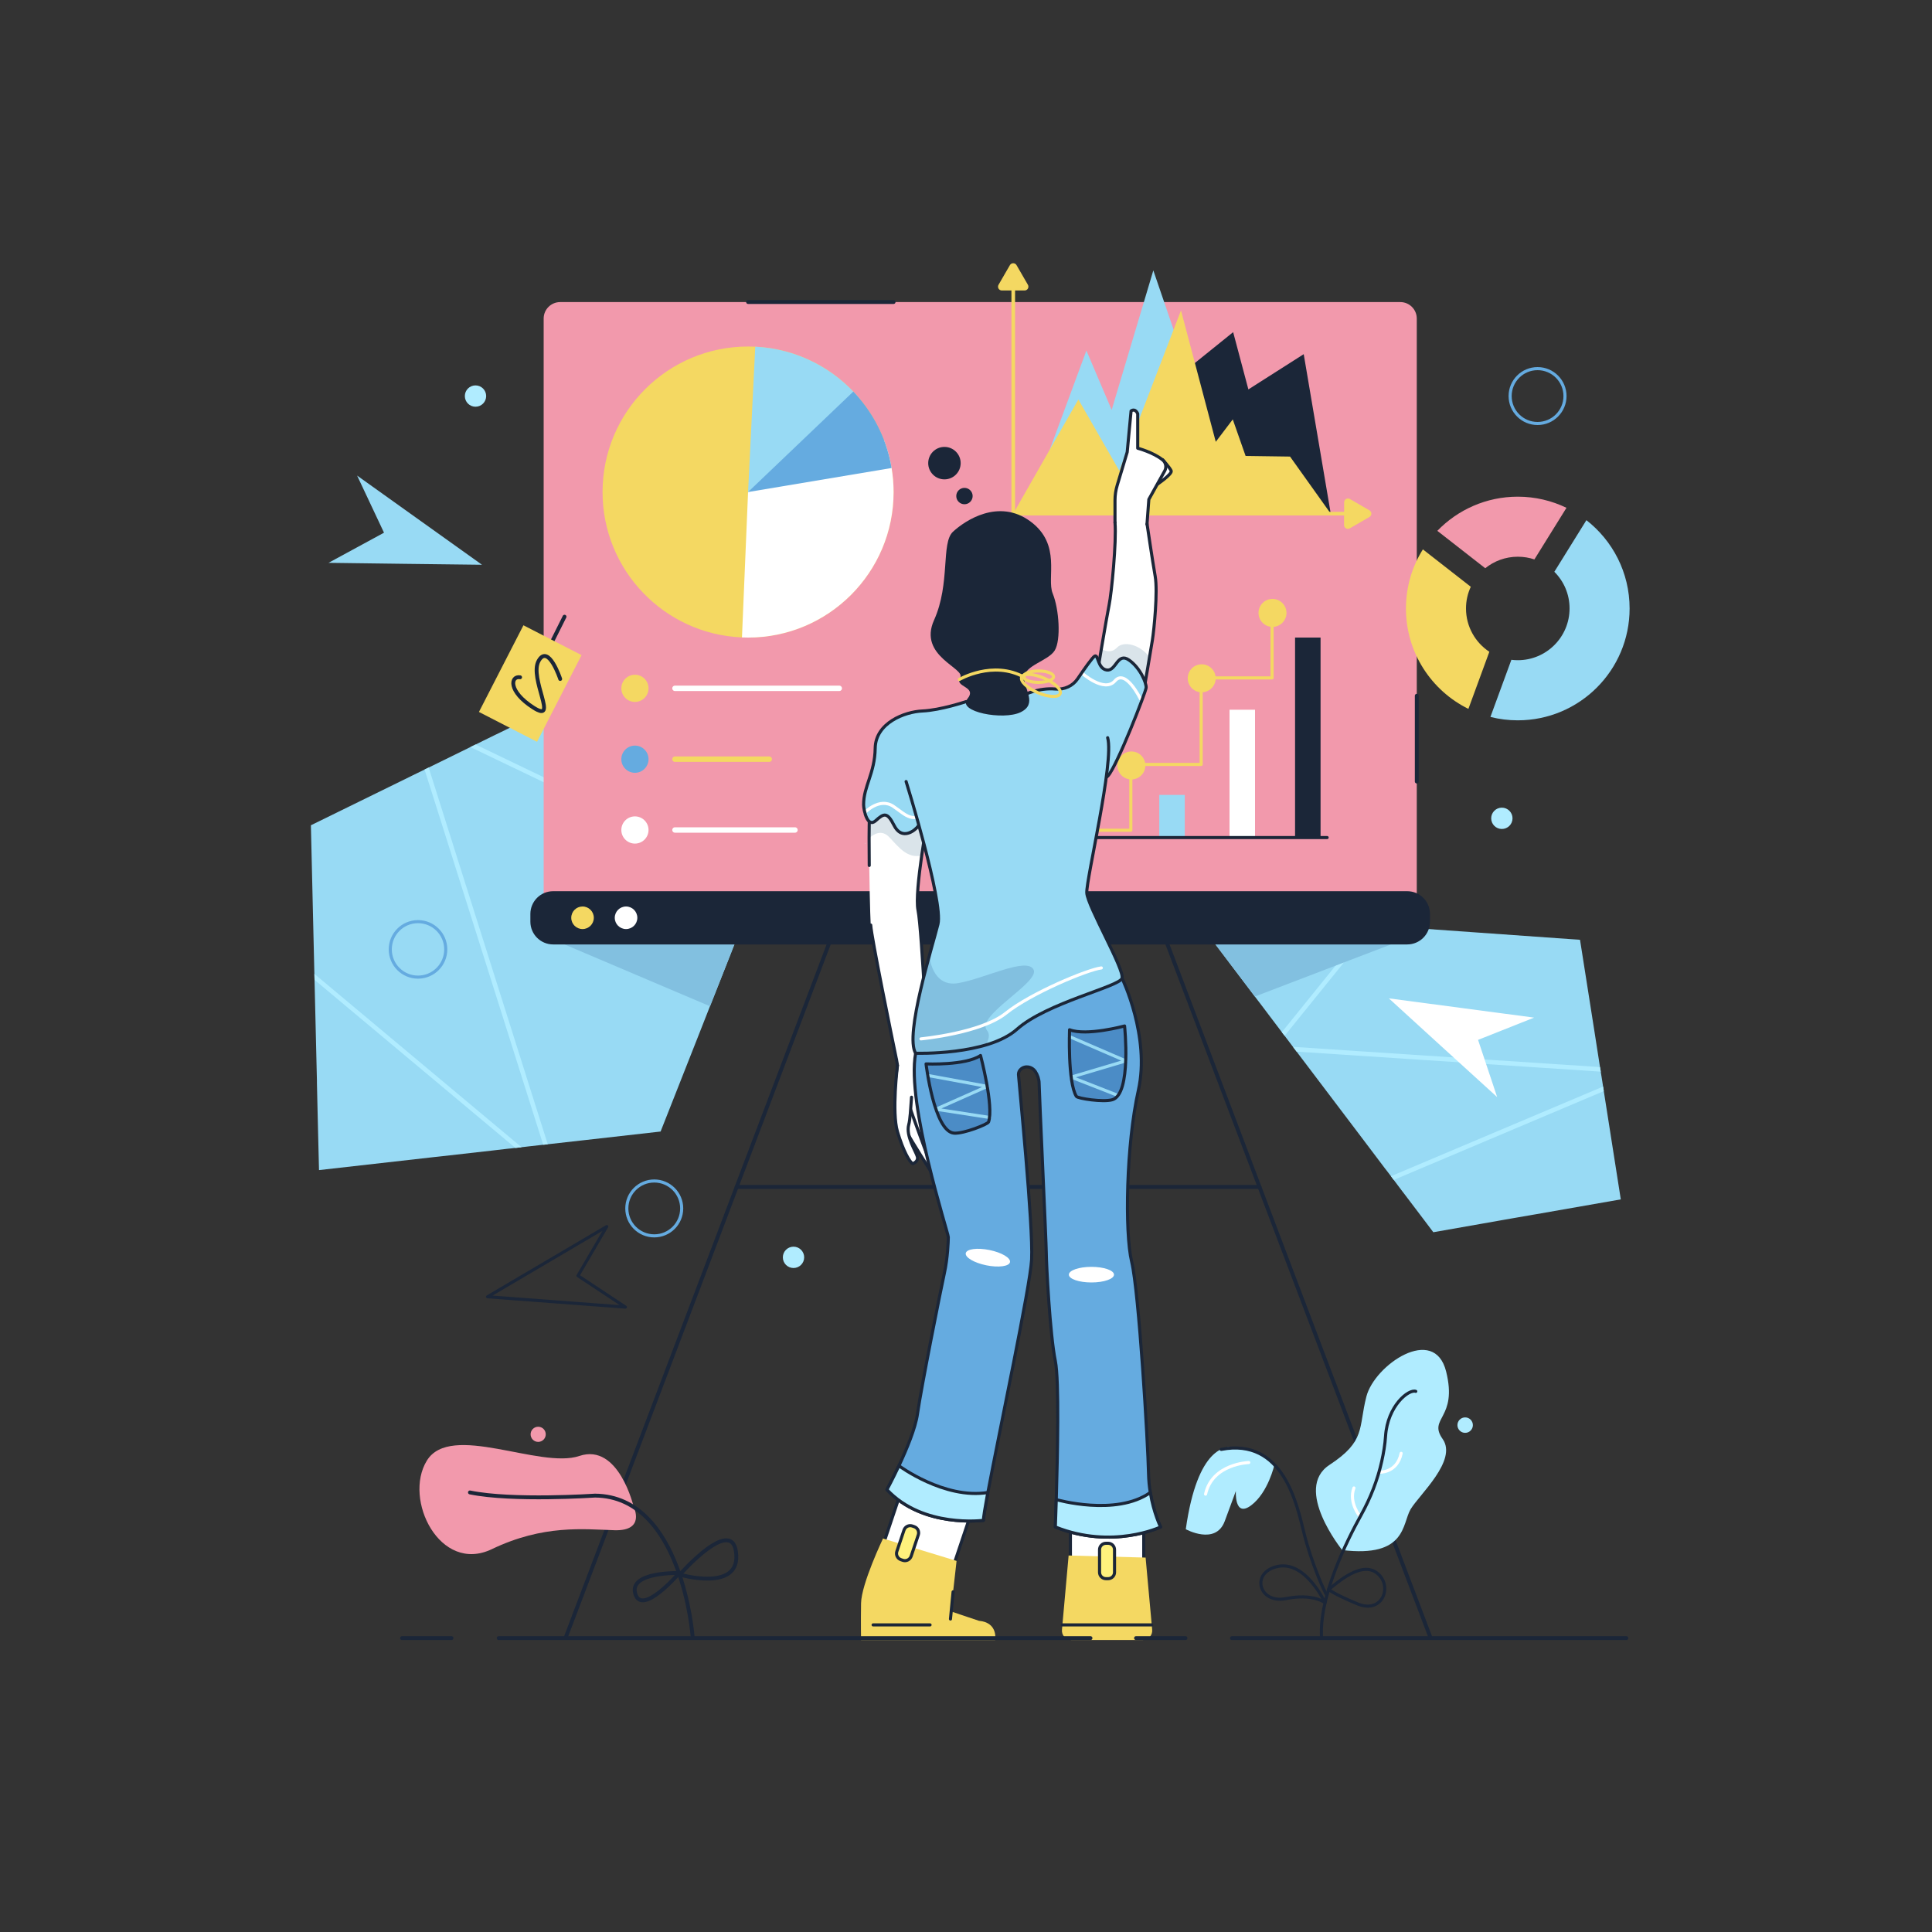 <?xml version="1.0" encoding="utf-8"?>
<!-- Generator: Adobe Illustrator 24.3.0, SVG Export Plug-In . SVG Version: 6.00 Build 0)  -->
<svg version="1.1" id="illustrations" xmlns="http://www.w3.org/2000/svg" xmlns:xlink="http://www.w3.org/1999/xlink" x="0px"
	 y="0px" viewBox="0 0 2500 2500" style="enable-background:new 0 0 2500 2500;" xml:space="preserve">
<rect x="0" y="0" width="2500" height="2500" fill="#333333" stroke="none"/>
<style type="text/css">
	.st0{fill:#F299AC;}
	.st1{fill:#98DAF4;}
	.st2{fill:#B0ECFF;}
	.st3{fill:#F4D862;}
	.st4{fill:#FFFFFF;}
	.st5{fill:#82C0E0;}
	.st6{fill:none;stroke:#B6FCFF;stroke-width:4.42;stroke-linecap:round;stroke-linejoin:round;stroke-miterlimit:10;}
	.st7{fill:none;stroke:#1B2638;stroke-width:4.42;stroke-miterlimit:10;}
	.st8{fill:#FFF27D;}
	.st9{fill:none;stroke:#1B2638;stroke-width:4.42;stroke-linecap:round;stroke-linejoin:round;stroke-miterlimit:10;}
	.st10{fill:#65ABE0;}
	.st11{fill:#1B2638;}
	.st12{fill:#4B8CC6;}
	.st13{fill:#DAE4EA;}
	.st14{fill:#F9B9CE;}
	.st15{fill:#253544;}
	.st16{fill:none;stroke:#FFFFFF;stroke-width:4.42;stroke-linecap:round;stroke-linejoin:round;}
	.st17{fill:none;stroke:#FFFFFF;stroke-width:4.42;stroke-linecap:round;stroke-linejoin:round;stroke-dasharray:13.494,13.494;}
	.st18{fill:#E5889A;}
	.st19{fill:none;stroke:#FFFFFF;stroke-width:4.42;stroke-linecap:round;stroke-linejoin:round;stroke-miterlimit:10;}
	.st20{fill:none;stroke:#98DAF4;stroke-width:4.42;stroke-miterlimit:10;}
	.st21{fill:none;stroke:#65ABE0;stroke-width:4.42;stroke-miterlimit:10;}
	.st22{fill:#FFFFFF;stroke:#2A353F;stroke-width:3.315;stroke-linecap:round;stroke-linejoin:round;stroke-miterlimit:10;}
	.st23{fill:none;stroke:#B6FCFF;stroke-width:4.42;stroke-miterlimit:10;}
	.st24{fill:none;stroke:#1B2638;stroke-width:1.105;stroke-linecap:round;stroke-linejoin:round;stroke-miterlimit:10;}
	.st25{fill:#B6FCFF;}
	.st26{fill:none;stroke:#98DAF4;stroke-width:4.42;stroke-linecap:round;stroke-linejoin:round;stroke-miterlimit:10;}
	.st27{fill:none;stroke:#B0ECFF;stroke-width:4.42;stroke-miterlimit:10;}
	.st28{fill:none;stroke:#B0ECFF;stroke-width:4;stroke-linecap:round;stroke-linejoin:round;stroke-miterlimit:10;}
	.st29{fill:none;stroke:#1B2638;stroke-width:4;stroke-linecap:round;stroke-linejoin:round;stroke-miterlimit:10;}
	.st30{fill:none;stroke:#98DAF4;stroke-width:4;stroke-miterlimit:10;}
	.st31{fill:none;stroke:#65ABE0;stroke-width:4;stroke-miterlimit:10;}
	.st32{fill:none;stroke:#FFFFFF;stroke-width:4;stroke-linecap:round;stroke-linejoin:round;stroke-miterlimit:10;}
	.st33{fill:none;stroke:#B6FCFF;stroke-width:4;stroke-linecap:round;stroke-linejoin:round;stroke-miterlimit:10;}
	.st34{fill:none;stroke:#1B2638;stroke-width:4;stroke-miterlimit:10;}
	.st35{fill:none;stroke:#1B2638;stroke-width:3;stroke-linecap:round;stroke-linejoin:round;stroke-miterlimit:10;}
	.st36{fill:#FFFFFF;stroke:#1B2638;stroke-width:4;stroke-linecap:round;stroke-linejoin:round;stroke-miterlimit:10;}
	.st37{fill:none;stroke:#65ABE0;stroke-width:4;stroke-linecap:round;stroke-linejoin:round;}
	.st38{fill:none;stroke:#65ABE0;stroke-width:4;stroke-linecap:round;stroke-linejoin:round;stroke-dasharray:12.212,12.212;}
	.st39{fill:none;stroke:#FFFFFF;stroke-width:4;stroke-miterlimit:10;}
	.st40{fill:#F4D862;stroke:#1B2638;stroke-width:4;stroke-linecap:round;stroke-linejoin:round;stroke-miterlimit:10;}
	.st41{fill:none;stroke:#65ABE0;stroke-width:4;stroke-linecap:round;stroke-linejoin:round;stroke-dasharray:11.832,11.832;}
	.st42{fill:none;stroke:#F4D862;stroke-width:5;stroke-miterlimit:10;}
	.st43{fill:none;stroke:#FFF27D;stroke-width:4;stroke-linecap:round;stroke-linejoin:round;stroke-miterlimit:10;}
	.st44{fill:none;stroke:#65ABE0;stroke-width:4;stroke-linecap:round;stroke-linejoin:round;stroke-dasharray:11.85,11.85;}
	.st45{fill:none;stroke:#1B2638;stroke-width:4.725;stroke-linecap:round;stroke-linejoin:round;stroke-miterlimit:10;}
	.st46{fill:none;stroke:#1B2638;stroke-width:5.906;stroke-linecap:round;stroke-linejoin:round;stroke-miterlimit:10;}
	.st47{fill:#EAB853;}
	.st48{fill:none;stroke:#98DAF4;stroke-width:4.725;stroke-miterlimit:10;}
	.st49{fill:none;stroke:#65ABE0;stroke-width:4.725;stroke-miterlimit:10;}
	.st50{fill:none;stroke:#65ABE0;stroke-width:4.725;stroke-linecap:round;stroke-linejoin:round;}
	
		.st51{fill:none;stroke:#65ABE0;stroke-width:4.725;stroke-linecap:round;stroke-linejoin:round;stroke-dasharray:14.763,14.763;}
	.st52{fill:none;stroke:#98DAF4;stroke-width:4.725;stroke-linecap:round;stroke-linejoin:round;stroke-miterlimit:10;}
	.st53{fill:none;stroke:#FFF27D;stroke-width:4.725;stroke-linecap:round;stroke-linejoin:round;stroke-miterlimit:10;}
	.st54{fill:none;stroke:#FFFFFF;stroke-width:5.906;stroke-linecap:round;stroke-linejoin:round;stroke-miterlimit:10;}
	.st55{fill:none;stroke:#65ABE0;stroke-width:4.874;stroke-miterlimit:10;}
	.st56{fill:none;stroke:#1B2638;stroke-width:4.874;stroke-linecap:round;stroke-linejoin:round;stroke-miterlimit:10;}
	.st57{fill:none;stroke:#1B2638;stroke-width:4.874;stroke-miterlimit:10;}
	.st58{fill:none;stroke:#B6FCFF;stroke-width:4.874;stroke-linecap:round;stroke-linejoin:round;stroke-miterlimit:10;}
	.st59{fill:none;stroke:#FFF27D;stroke-width:6.092;stroke-linecap:round;stroke-linejoin:round;stroke-miterlimit:10;}
	.st60{fill:none;stroke:#98DAF4;stroke-width:4.874;stroke-miterlimit:10;}
	.st61{fill:none;stroke:#FFFFFF;stroke-width:4.874;stroke-linecap:round;stroke-linejoin:round;stroke-miterlimit:10;}
	.st62{fill:none;stroke:#000000;stroke-width:1.218;stroke-linecap:round;stroke-linejoin:round;stroke-miterlimit:10;}
	.st63{fill:none;stroke:#B0ECFF;stroke-width:4.874;stroke-miterlimit:10;}
	.st64{fill:none;stroke:#1B2638;stroke-width:4.874;stroke-linecap:round;stroke-linejoin:round;}
	
		.st65{fill:none;stroke:#1B2638;stroke-width:4.874;stroke-linecap:round;stroke-linejoin:round;stroke-dasharray:13.926,13.926;}
	.st66{fill:none;stroke:#FFFFFF;stroke-width:6.092;stroke-linecap:round;stroke-linejoin:round;stroke-miterlimit:10;}
	.st67{fill:none;stroke:#1B2638;stroke-width:4.475;stroke-linecap:round;stroke-linejoin:round;stroke-miterlimit:10;}
	.st68{fill:none;stroke:#FFF27D;stroke-width:11.188;stroke-linecap:round;stroke-linejoin:round;stroke-miterlimit:10;}
	.st69{fill:none;stroke:#FFFFFF;stroke-width:3.357;stroke-miterlimit:10;}
	.st70{fill:none;stroke:#65ABE0;stroke-width:4.475;stroke-miterlimit:10;}
	.st71{fill:none;stroke:#FFFFFF;stroke-width:4.475;stroke-linecap:round;stroke-linejoin:round;stroke-miterlimit:10;}
	.st72{fill:none;stroke:#1B2638;stroke-width:3.357;stroke-linecap:round;stroke-linejoin:round;stroke-miterlimit:10;}
	.st73{fill:none;stroke:#FFFFFF;stroke-width:3.357;stroke-linecap:round;stroke-linejoin:round;stroke-miterlimit:10;}
	.st74{fill:none;stroke:#1B2638;stroke-width:5.032;stroke-linecap:round;stroke-linejoin:round;stroke-miterlimit:10;}
	.st75{fill:none;stroke:#1B2638;stroke-width:4.404;stroke-linecap:round;stroke-linejoin:round;stroke-miterlimit:10;}
	.st76{fill:none;stroke:#1B2638;stroke-width:4.952;stroke-linecap:round;stroke-linejoin:round;stroke-miterlimit:10;}
	.st77{fill:none;stroke:#FFFFFF;stroke-width:4.952;stroke-linecap:round;stroke-linejoin:round;stroke-miterlimit:10;}
	.st78{fill:none;stroke:#000000;stroke-width:1.101;stroke-miterlimit:10;}
	.st79{fill:none;stroke:#98DAF4;stroke-width:12.112;stroke-linecap:round;stroke-linejoin:round;stroke-miterlimit:10;}
	.st80{fill:none;stroke:#FFFFFF;stroke-width:4.404;stroke-linecap:round;stroke-linejoin:round;stroke-miterlimit:10;}
	.st81{fill:none;stroke:#B6FCFF;stroke-width:4.952;stroke-linecap:round;stroke-linejoin:round;stroke-miterlimit:10;}
	.st82{fill:none;stroke:#1B2638;stroke-width:15.415;stroke-linecap:round;stroke-linejoin:round;stroke-miterlimit:10;}
	.st83{fill:none;stroke:#98DAF4;stroke-width:4.404;stroke-miterlimit:10;}
	.st84{fill:none;stroke:#65ABE0;stroke-width:4.404;stroke-miterlimit:10;}
	.st85{fill:none;stroke:#FFF27D;stroke-width:14.314;stroke-linecap:round;stroke-linejoin:round;stroke-miterlimit:10;}
	.st86{fill:none;stroke:#FFF27D;stroke-width:4.337;stroke-linecap:round;stroke-linejoin:round;stroke-miterlimit:10;}
	.st87{fill:none;stroke:#65ABE0;stroke-width:4.337;stroke-linecap:round;stroke-linejoin:round;stroke-miterlimit:10;}
	.st88{fill:#F9B7D2;}
	.st89{fill:none;stroke:#F299AC;stroke-width:6.506;stroke-linecap:round;stroke-linejoin:round;stroke-miterlimit:10;}
	.st90{fill:none;stroke:#98DAF4;stroke-width:6.506;stroke-linecap:round;stroke-linejoin:round;stroke-miterlimit:10;}
	.st91{fill:none;stroke:#98DAF4;stroke-width:3.253;stroke-miterlimit:10;}
	.st92{fill:none;stroke:#F4D862;stroke-width:8.674;stroke-linecap:round;stroke-linejoin:round;stroke-miterlimit:10;}
	.st93{fill:none;stroke:#1B2638;stroke-width:5.421;stroke-linecap:round;stroke-linejoin:round;stroke-miterlimit:10;}
	.st94{fill:none;stroke:#1B2638;stroke-width:4.337;stroke-linecap:round;stroke-linejoin:round;stroke-miterlimit:10;}
	.st95{fill:#B1F3FC;}
	.st96{fill:none;stroke:#98DAF4;stroke-width:4.337;stroke-linecap:round;stroke-linejoin:round;stroke-miterlimit:10;}
	.st97{fill:none;stroke:#65ABE0;stroke-width:4.337;stroke-miterlimit:10;}
	.st98{fill:none;stroke:#1B2638;stroke-width:4.876;stroke-linecap:round;stroke-linejoin:round;stroke-miterlimit:10;}
	.st99{fill:none;stroke:#1B2638;stroke-width:1.084;stroke-miterlimit:10;}
	.st100{fill:none;stroke:#FFFFFF;stroke-width:4.337;stroke-linecap:round;stroke-linejoin:round;stroke-miterlimit:10;}
	.st101{fill:none;stroke:#FFFFFF;stroke-width:5.464;stroke-linecap:round;stroke-linejoin:round;stroke-miterlimit:10;}
	.st102{fill:none;stroke:#1B2638;stroke-width:4.371;stroke-linecap:round;stroke-linejoin:round;stroke-miterlimit:10;}
	.st103{fill:none;stroke:#98DAF4;stroke-width:4.371;stroke-linecap:round;stroke-linejoin:round;stroke-miterlimit:10;}
	.st104{fill:none;stroke:#FFFFFF;stroke-width:4.371;stroke-linecap:round;stroke-linejoin:round;stroke-miterlimit:10;}
	.st105{fill:none;stroke:#FFF27D;stroke-width:4.371;stroke-linecap:round;stroke-linejoin:round;stroke-miterlimit:10;}
	.st106{fill:none;stroke:#65ABE0;stroke-width:4.371;stroke-miterlimit:10;}
	.st107{fill:none;stroke:#000000;stroke-width:1.093;stroke-miterlimit:10;}
	.st108{fill:none;stroke:#1B2638;stroke-width:22.95;stroke-linecap:round;stroke-linejoin:round;stroke-miterlimit:10;}
	.st109{fill:none;stroke:#1B2638;stroke-width:12.021;stroke-miterlimit:10;}
	.st110{fill:none;stroke:#1B2638;stroke-width:17.486;stroke-linecap:round;stroke-linejoin:round;stroke-miterlimit:10;}
	.st111{fill:none;stroke:#1B2638;stroke-width:4.915;stroke-linecap:round;stroke-linejoin:round;stroke-miterlimit:10;}
	.st112{fill:none;stroke:#FFFFFF;stroke-width:4.915;stroke-linecap:round;stroke-linejoin:round;stroke-miterlimit:10;}
	.st113{fill:#CE6E84;}
	.st114{fill:none;stroke:#1B2638;stroke-width:4.545;stroke-linecap:round;stroke-linejoin:round;stroke-miterlimit:10;}
	.st115{fill:none;stroke:#FFF27D;stroke-width:4.545;stroke-linecap:round;stroke-linejoin:round;stroke-miterlimit:10;}
	.st116{fill:none;stroke:#B6FCFF;stroke-width:5.681;stroke-linecap:round;stroke-linejoin:round;stroke-miterlimit:10;}
	.st117{fill:none;stroke:#1B2638;stroke-width:5.11;stroke-linecap:round;stroke-linejoin:round;stroke-miterlimit:10;}
	.st118{fill:none;stroke:#1B2638;stroke-width:15.906;stroke-linecap:round;stroke-linejoin:round;stroke-miterlimit:10;}
	.st119{fill:none;stroke:#FFFFFF;stroke-width:4.545;stroke-linecap:round;stroke-linejoin:round;stroke-miterlimit:10;}
	.st120{fill:none;stroke:#1B2638;stroke-width:5.681;stroke-linecap:round;stroke-linejoin:round;stroke-miterlimit:10;}
	.st121{fill:none;stroke:#98DAF4;stroke-width:4.545;stroke-miterlimit:10;}
	.st122{fill:none;stroke:#65ABE0;stroke-width:4.545;stroke-miterlimit:10;}
	.st123{fill:#F4D862;stroke:#1B2638;stroke-width:4.545;stroke-linecap:round;stroke-linejoin:round;stroke-miterlimit:10;}
	.st124{fill:#F4D862;stroke:#1B2638;stroke-width:5.11;stroke-linecap:round;stroke-linejoin:round;stroke-miterlimit:10;}
	.st125{fill:#FFFFFF;stroke:#1B2638;stroke-width:5.11;stroke-linecap:round;stroke-linejoin:round;stroke-miterlimit:10;}
	.st126{fill:none;stroke:#65ABE0;stroke-width:4.583;stroke-linecap:round;stroke-linejoin:round;stroke-miterlimit:10;}
	.st127{fill:none;stroke:#1B2638;stroke-width:4.583;stroke-linecap:round;stroke-linejoin:round;stroke-miterlimit:10;}
	.st128{fill:none;stroke:#65ABE0;stroke-width:4.583;stroke-miterlimit:10;}
	.st129{fill:none;stroke:#1B2638;stroke-width:5.729;stroke-linecap:round;stroke-linejoin:round;stroke-miterlimit:10;}
	.st130{fill:none;stroke:#FFFFFF;stroke-width:4.583;stroke-linecap:round;stroke-linejoin:round;stroke-miterlimit:10;}
	.st131{fill:none;stroke:#1B2638;stroke-width:6.875;stroke-linecap:round;stroke-linejoin:round;stroke-miterlimit:10;}
	.st132{fill:none;stroke:#1B2638;stroke-width:5;stroke-linecap:round;stroke-linejoin:round;stroke-miterlimit:10;}
	.st133{fill:none;stroke:#EAB853;stroke-width:4;stroke-linecap:round;stroke-linejoin:round;stroke-miterlimit:10;}
	.st134{fill:none;stroke:#FFF985;stroke-width:4;stroke-linecap:round;stroke-linejoin:round;stroke-miterlimit:10;}
	.st135{fill:#E2869E;}
	.st136{fill:none;stroke:#98DAF4;stroke-width:4;stroke-linecap:round;stroke-linejoin:round;stroke-miterlimit:10;}
	.st137{fill:none;stroke:#000000;stroke-miterlimit:10;}
	.st138{fill:none;stroke:#1B2638;stroke-width:21;stroke-linecap:round;stroke-linejoin:round;stroke-miterlimit:10;}
	.st139{fill:none;stroke:#1B2638;stroke-width:11;stroke-miterlimit:10;}
	.st140{fill:none;stroke:#1B2638;stroke-width:16;stroke-linecap:round;stroke-linejoin:round;stroke-miterlimit:10;}
	.st141{fill:none;stroke:#1B2638;stroke-width:4.497;stroke-linecap:round;stroke-linejoin:round;stroke-miterlimit:10;}
	.st142{fill:none;stroke:#FFFFFF;stroke-width:4.497;stroke-linecap:round;stroke-linejoin:round;stroke-miterlimit:10;}
	.st143{fill:none;stroke:#65ABE0;stroke-width:4;stroke-linecap:round;stroke-linejoin:round;stroke-miterlimit:10;}
	.st144{fill:none;stroke:#1B2638;stroke-miterlimit:10;}
	.st145{fill:none;stroke:#FFFFFF;stroke-width:5;stroke-linecap:round;stroke-linejoin:round;stroke-miterlimit:10;}
	.st146{fill:none;stroke:#F299AC;stroke-width:7;stroke-linecap:round;stroke-linejoin:round;stroke-miterlimit:10;}
	.st147{fill:none;stroke:#1B2638;stroke-width:7;stroke-linecap:round;stroke-linejoin:round;stroke-miterlimit:10;}
	.st148{fill:none;stroke:#1B2638;stroke-width:15;stroke-linecap:round;stroke-linejoin:round;stroke-miterlimit:10;}
	.st149{fill:#65ABE0;stroke:#1B2638;stroke-width:4;stroke-linecap:round;stroke-linejoin:round;stroke-miterlimit:10;}
	.st150{fill:none;stroke:#B1F3FC;stroke-width:4;stroke-linecap:round;stroke-linejoin:round;stroke-miterlimit:10;}
	.st151{fill:none;stroke:#F299AC;stroke-width:3;stroke-linecap:round;stroke-linejoin:round;stroke-miterlimit:10;}
	.st152{fill:none;stroke:#1B2638;stroke-width:6;stroke-linecap:round;stroke-linejoin:round;stroke-miterlimit:10;}
	.st153{fill:none;stroke:#FFF27D;stroke-width:5;stroke-linecap:round;stroke-linejoin:round;stroke-miterlimit:10;}
	.st154{fill:none;stroke:#FFF27D;stroke-width:6;stroke-linecap:round;stroke-linejoin:round;stroke-miterlimit:10;}
	.st155{fill:none;stroke:#F299AC;stroke-width:4;stroke-linecap:round;stroke-linejoin:round;stroke-miterlimit:10;}
	.st156{fill:none;stroke:#98DAF4;stroke-width:7;stroke-linecap:round;stroke-linejoin:round;stroke-miterlimit:10;}
	.st157{fill:none;stroke:#1B2638;stroke-width:14;stroke-linecap:round;stroke-linejoin:round;stroke-miterlimit:10;}
	.st158{fill:none;stroke:#FFFFFF;stroke-width:4;stroke-linecap:round;stroke-linejoin:round;stroke-dasharray:11.973,11.973;}
	.st159{fill:#B0ECFF;stroke:#1B2638;stroke-width:4;stroke-linecap:round;stroke-linejoin:round;stroke-miterlimit:10;}
	.st160{fill:#B1F3FC;stroke:#1B2638;stroke-width:4;stroke-linecap:round;stroke-linejoin:round;stroke-miterlimit:10;}
	.st161{fill:none;stroke:#F4D862;stroke-width:4;stroke-linecap:round;stroke-linejoin:round;stroke-miterlimit:10;}
	.st162{fill:#FFF27D;stroke:#1B2638;stroke-width:4;stroke-linecap:round;stroke-linejoin:round;stroke-miterlimit:10;}
	.st163{fill:none;stroke:#FFFFFF;stroke-width:7;stroke-linecap:round;stroke-linejoin:round;stroke-miterlimit:10;}
	.st164{fill:none;stroke:#F4D862;stroke-width:7;stroke-linecap:round;stroke-linejoin:round;stroke-miterlimit:10;}
</style>
<g>
	<polygon class="st1" points="2097.3,1552 2005.9,1568 1987.7,1571.2 1983.5,1571.9 1960.5,1575.9 1957,1576.5 1943.9,1578.8 
		1918.4,1583.3 1854.7,1594.5 1843.1,1579.1 1816.8,1544.4 1815.4,1542.6 1803.5,1526.8 1799.9,1522 1794.4,1514.8 1794.4,1514.8 
		1791.9,1511.6 1760.1,1469.5 1677.8,1360.8 1673.1,1354.6 1662.3,1340.3 1658.7,1335.6 1641.9,1313.4 1639.8,1310.6 1630.2,1297.9 
		1628.8,1296.1 1623.8,1289.5 1560.9,1206.4 1541.2,1180.4 1736.2,1194.2 1739.3,1194.4 1746,1194.9 1750.5,1195.2 1770.9,1196.7 
		1778,1197.2 1780.9,1197.4 1783.2,1197.6 1806.1,1199.2 1820.7,1200.2 1824.2,1200.5 1824.5,1200.5 2044.5,1216.1 2044.7,1217.1 
		2063.1,1334 2070.4,1380.8 2071.4,1386.7 2071.6,1388.4 2072.6,1394.5 2073,1397.1 2073.4,1399.5 2074.4,1406 2075.3,1411.9 	"/>
	<g>
		<polygon class="st2" points="1778,1197.2 1662.3,1340.3 1658.7,1335.6 1770.9,1196.7 		"/>
		<polygon class="st2" points="2071.4,1386.7 1677.8,1360.8 1673.1,1354.6 2070.4,1380.8 		"/>
		<polygon class="st2" points="2075.3,1411.9 1803.5,1526.8 1799.9,1522 2074.4,1406 		"/>
	</g>
	<g>
		<polygon class="st1" points="1157.1,697.7 1124.6,780.3 1086.1,877.9 1069,921.1 1069,921.1 1067.4,925.1 1055.5,955.3 
			1054.3,958.3 962.7,1190.6 947.8,1228.4 946,1233.1 918.7,1302.1 902.5,1343.3 854.8,1464.2 757.5,1475.2 709.4,1480.6 
			708.8,1480.7 706.2,1481 702.9,1481.3 683.5,1483.5 674.9,1484.5 668.1,1485.3 668.1,1485.3 667.3,1485.4 666.9,1485.4 
			660.9,1486.1 660.9,1486.1 657.6,1486.4 636.1,1488.9 567.9,1496.6 563.1,1497.1 412.8,1514.1 411.5,1461.3 410.1,1401.5 
			410.1,1398.2 410.1,1398.2 407,1267.9 406.8,1260.2 402.3,1067.9 531.4,1004.6 534.2,1003.2 549.4,995.8 554.7,993.2 608.7,966.7 
			615.4,963.4 641.4,950.6 641.5,950.6 647.5,947.7 647.5,947.7 999.9,774.8 999.9,774.8 1002.6,773.5 1037.5,756.4 1057.5,746.5 		
			"/>
	</g>
	<polygon class="st5" points="1799.9,1222.1 1623.8,1289.5 1560.9,1206.4 1555,1187.6 	"/>
	<g>
		<polygon class="st2" points="406.8,1260.2 674.9,1484.5 668.1,1485.3 668.1,1485.3 667.3,1485.4 666.9,1485.4 407,1267.9 		"/>
		<polygon class="st2" points="554.7,993.2 708.8,1480.7 706.2,1481 702.9,1481.3 549.4,995.8 		"/>
		<polygon class="st2" points="910.4,1105.1 907.9,1110.3 608.7,966.7 615.4,963.4 		"/>
	</g>
	<path class="st5" d="M962.7,1190.6l-14.9,37.8l-1.8,4.7l-27.2,69l-188.3-80c0,0,150.4-34.4,203.9-34.4
		C946.5,1187.6,955.7,1188.8,962.7,1190.6z"/>
	<line class="st132" x1="953.2" y1="1535.9" x2="1629.8" y2="1535.9"/>
	<line class="st132" x1="1086" y1="1185.9" x2="732.3" y2="2118.2"/>
	<line class="st132" x1="1497" y1="1185.9" x2="1850.7" y2="2118.2"/>
	<path class="st0" d="M1811.9,1195.4H724.8c-11.8,0-21.3-9.6-21.3-21.3V412.2c0-11.8,9.6-21.3,21.3-21.3h1087.2
		c11.8,0,21.3,9.6,21.3,21.3v761.9C1833.3,1185.9,1823.7,1195.4,1811.9,1195.4z"/>
	<path class="st11" d="M1820.9,1222.1H715.8c-16.3,0-29.5-13.2-29.5-29.5v-9.9c0-16.3,13.2-29.5,29.5-29.5h1105.1
		c16.3,0,29.5,13.2,29.5,29.5v9.9C1850.4,1208.9,1837.2,1222.1,1820.9,1222.1z"/>
	<g>
		<circle class="st3" cx="1383.9" cy="1074.3" r="18.1"/>
		<circle class="st3" cx="1464" cy="990.5" r="18.1"/>
		<circle class="st3" cx="1555" cy="877.7" r="18.1"/>
		<circle class="st3" cx="1646.6" cy="793.1" r="18.1"/>
		<polyline class="st161" points="1383.9,1074.3 1463.3,1074.3 1463.3,989.2 1554.3,989.2 1554.3,877.2 1646.1,877.2 1646.1,793.1 
					"/>
		<rect x="1500.1" y="1028.6" class="st1" width="33" height="55.2"/>
		<rect x="1591" y="918.4" class="st4" width="33" height="165.3"/>
		<rect x="1675.8" y="825" class="st11" width="33" height="258.7"/>
	</g>
	<g>
		<polygon class="st1" points="1358.3,582.1 1405.8,453.6 1438.5,530.4 1492.4,349.9 1526.2,448.7 1504.4,582.1 1474.3,623.2 
			1410,631 		"/>
		<polygon class="st11" points="1520.5,490.4 1595.7,429.8 1615.4,503.9 1687,458.3 1722,664.7 1501.3,664.7 		"/>
		<polygon class="st3" points="1722,664.7 1311.1,664.7 1395.4,516.9 1448.4,609.2 1528.2,401.7 1573.2,571.7 1595.2,542.7 
			1611.8,590 1669.3,590.8 		"/>
		<path class="st3" d="M1772.1,660.4l-25.4-14.7c-3.3-1.9-7.4,0.5-7.4,4.3v12.3h-425.8V375.9h12.3c3.8,0,6.2-4.1,4.3-7.4l-14.7-25.4
			c-1.9-3.3-6.7-3.3-8.6,0l-14.7,25.4c-1.9,3.3,0.5,7.4,4.3,7.4h12.4v288.8c0,1.3,1,2.3,2.3,2.3h428.1v12.4c0,3.8,4.1,6.2,7.4,4.3
			l25.4-14.7C1775.4,667.1,1775.4,662.4,1772.1,660.4z"/>
	</g>
	<line class="st29" x1="1717.3" y1="1083.8" x2="1381.2" y2="1083.8"/>
	<path class="st1" d="M2108.7,787.4c0,79.9-64.8,144.7-144.7,144.7c-12.2,0-24.1-1.5-35.4-4.4l27.1-73.9c2.7,0.3,5.5,0.5,8.3,0.5
		c37,0,67-30,67-67c0-18.5-7.5-35.3-19.7-47.4l41.5-66.8C2086.8,699.6,2108.7,740.9,2108.7,787.4z"/>
	<path class="st3" d="M1897,787.4c0-10.1,2.2-19.6,6.2-28.1l-62-48.4c-13.9,22.2-21.9,48.4-21.9,76.5c0,57,32.9,106.3,80.8,129.9
		l27.1-73.9C1909,831.4,1897,810.8,1897,787.4z"/>
	<path class="st0" d="M1964,642.7c-40.9,0-77.8,17-104.1,44.2l62,48.4c11.5-9.3,26.2-14.9,42.1-14.9c7.5,0,14.8,1.2,21.5,3.5
		l41.5-66.8C2007.9,647.9,1986.6,642.7,1964,642.7z"/>
	<circle class="st3" cx="753.8" cy="1187.6" r="14.6"/>
	<circle class="st4" cx="810.1" cy="1187.6" r="14.6"/>
	<polygon class="st1" points="496.9,689.3 462.1,615.4 542.9,673.1 623.7,730.8 524.4,729.6 425.1,728.3 	"/>
	<circle class="st31" cx="1989.6" cy="512.5" r="35.5"/>
	<circle class="st31" cx="846.6" cy="1563.7" r="35.5"/>
	<circle class="st2" cx="1026.8" cy="1627" r="13.8"/>
	<circle class="st2" cx="615.3" cy="512.5" r="13.8"/>
	<circle class="st2" cx="1943.4" cy="1058.9" r="13.8"/>
	<circle class="st31" cx="540.9" cy="1228.5" r="35.9"/>
	<polygon class="st29" points="747.9,1650.8 809.3,1691.4 720.1,1684.7 630.9,1678 708,1632.6 785.1,1587.2 	"/>
	<line class="st132" x1="730.5" y1="798" x2="709.7" y2="839.6"/>
	
		<rect x="644.1" y="822" transform="matrix(-0.89 -0.457 0.457 -0.89 892.545 1985.812)" class="st3" width="84.5" height="126"/>
	<path class="st132" d="M724.9,878.6c0,0-15.2-46.1-27.9-23.5s26.5,81.8-6.7,60.6c-33.2-21.2-29.7-41.4-17.3-39.3"/>
	<g>
		<circle class="st11" cx="1222.1" cy="599.3" r="21"/>
		<circle class="st11" cx="1248" cy="641.9" r="10.6"/>
	</g>
	<path class="st4" d="M1187.9,1177.8c5.2,24.9,14,212.7,14,212.7l-40.4-12.5c0,0-33.7-162.9-34.8-181c-0.7-11.8-2.2-68.9-2.1-112.3
		c0.1-23.5,0.6-43,2.1-49.1c4.2-17.1,75.2,15.5,75.2,15.5s-5,26.5-9.2,55.8C1188.7,1135,1185.4,1165.6,1187.9,1177.8z"/>
	<path class="st13" d="M1201.9,1051.2c0,0-5,26.5-9.2,55.8c-18.4,4.2-29.3-10.2-41.9-23.6c-9.8-10.4-20-4.4-26.2,1.3
		c0.1-23.5,0.6-43,2.1-49.1C1130.9,1018.5,1201.9,1051.2,1201.9,1051.2z"/>
	<path class="st29" d="M1124.8,1119.9c-0.1-12-0.2-24.1-0.2-35.2c0.1-23.5,0.6-43,2.1-49.1c4.2-17.1,75.2,15.5,75.2,15.5
		s-5,26.5-9.2,55.8c-4,28-7.3,58.6-4.8,70.8c5.2,24.9,14,212.7,14,212.7l-40.4-12.5"/>
	<path class="st29" d="M1160.1,1371.3c-6.4-30.9-32.5-158.4-33.4-174.3"/>
	
		<rect x="1153.6" y="1936.6" transform="matrix(0.948 0.318 -0.318 0.948 690.426 -279.457)" class="st4" width="94.9" height="76.3"/>
	
		<rect x="1153.6" y="1936.6" transform="matrix(0.948 0.318 -0.318 0.948 690.426 -279.457)" class="st36" width="94.9" height="76.3"/>
	<rect x="1385.1" y="1958" class="st4" width="94.9" height="76.3"/>
	<rect x="1385.1" y="1958" class="st36" width="94.9" height="76.3"/>
	<path class="st4" d="M1504.5,594.9c0,0,9.2,10.2,11,14.3s-18.2,17.6-18.2,17.6l-4.6-17.9L1504.5,594.9z"/>
	<path class="st29" d="M1504.5,594.9c0,0,9.2,10.2,11,14.3s-18.2,17.6-18.2,17.6l-4.6-17.9L1504.5,594.9z"/>
	<path class="st4" d="M1176,1469.3c0.5,2.4,29.5,48.1,29.5,48.1s9-4.9,8.2-11.1s-18.8-37-18.8-37v-44.6c0,0-20-13.5-22.3-8.2"/>
	<path class="st29" d="M1176,1469.3c0.5,2.4,29.5,48.1,29.5,48.1s9-4.9,8.2-11.1s-18.8-37-18.8-37v-44.6c0,0-20-13.5-22.3-8.2"/>
	<path class="st4" d="M1202.4,1501.7l18,15.7c0,0,3.7-20.2,0-30.7c-3.7-10.5-18-118.9-18-118.9s-40,0.2-41.1,11.2
		S1202.4,1501.7,1202.4,1501.7z"/>
	<path class="st29" d="M1161.3,1379c-1.2,11,41.1,122.7,41.1,122.7l18,15.7c0,0,3.7-20.2,0-30.7c-3.7-10.5-18-118.9-18-118.9"/>
	<path class="st149" d="M1501.8,1975.9c0,0-62.2,29.6-136.2,0c0,0,0.5-14.2,1.2-35.4c0,0,0,0,0,0c1.6-54.4,3.9-154.7-1.2-179.3
		c-7-34.2-11.7-126.8-11.7-139.3c0-12.5-9.3-210.9-9.3-220.2c0-5-2-10.8-4.9-15.2c-4.2-6.4-13.2-8.1-18.8-2.9
		c-1.8,1.7-3.1,3.9-3,6.9c0.5,9.3,19.3,196,17,239.5c-1.9,35-41.6,221.2-56.6,301.3c-3.7,19.7-5.9,33-5.7,36
		c0,0-78.2,10.5-124.9-39.7c0,0,7.2-13.3,15.5-30.9c0,0,0,0,0,0c9.9-21.1,21.4-48.5,24-67.1c4.8-34.2,30.5-162.6,34.8-182.1
		c4.3-19.5,5.1-41.2,5.1-46.7c0-5.5-54.5-172.1-42.3-237.8c12.3-65.8,66.4-108.2,97.5-97c15.8,5.7,28.5,23.8,37.1,45.8l-7-40.9
		l139.6-4.9c0,0,36.6,75.7,21,145c-15.6,69.3-17.9,183.6-8.6,221.8c9.3,38.1,21,234.2,21.8,273.9c0.2,8.8,1,17.1,2.3,24.7
		C1492.8,1957.9,1501.8,1975.9,1501.8,1975.9z"/>
	<path class="st4" d="M1490.9,830.2c-0.5,3.2-1.7,11.2-3,20.6c-2.6,18.9-5.9,43.2-5.9,43.2l-63.4-14.8l-0.1,0c0,0,0-0.1,0-0.2
		c0.3-2,3.3-19.7,6.7-39.5c3.9-23,8.4-48.9,10-56.7c3.1-14.9,9.7-81.6,7.6-106.6c0,0,9.9-21.1,18.9-17.3c9,3.9,22.5,19.2,22.5,19.2
		s7,47.7,10.5,67.5C1498.3,765.5,1492.8,819.1,1490.9,830.2z"/>
	<path class="st4" d="M1445.7,627.8l12.9-42.9l5-53.2c0,0,5-4.3,8.6,3.6v44.6c0,0,20.2,5.3,32.2,15.1c4.2,3.4,5.4,9.3,2.8,14.1
		l-20.6,37l-2.4,32.2l-41.4-2v-28.8C1442.8,640.7,1443.8,634.1,1445.7,627.8z"/>
	<path class="st13" d="M1487.9,850.8c-2.6,18.9-5.9,43.2-5.9,43.2l-63.4-14.8c0-0.1-0.1-0.2-0.1-0.2c0.3-2,3.3-19.7,6.7-39.5
		c0.4,0.3,11.2,8,20.3-1.6C1453.9,829,1475.3,833.7,1487.9,850.8z"/>
	<path class="st29" d="M1484.3,678.1c0,0,7,47.7,10.5,67.5c3.5,19.8-1.5,69.7-3.6,82.6c-1.5,9.6-10.7,63.2-10.7,63.2l-62-12.3
		c0,0,13.6-81.5,16.7-96.4c3.1-14.9,9.7-81.6,7.6-106.6"/>
	<path class="st29" d="M1442.8,676.2v-28.8c0-6.6,1-13.2,2.9-19.5l12.9-42.9l5-53.2c0,0,5-4.3,8.6,3.6v44.6c0,0,20.2,5.3,32.2,15.1
		c4.2,3.4,5.4,9.3,2.8,14.1l-20.6,37l-2.4,32.2"/>
	<path class="st1" d="M1325.4,899.2c0,0,19.5-10.3,42.6-7.4c9.7,1.2,19.3-2.9,24.8-11.1c8.9-13.2,21-30.6,23.9-31.9
		c4.7-2.1,3.6,16.6,15.6,18.1s13.5-23.3,28.5-13c15,10.4,22.8,30.3,22.3,35.9c-0.5,5.6-37.3,100.5-49.3,114s-90,4.1-90,4.1
		s-31.4-30.6-33.4-49.8S1325.4,899.2,1325.4,899.2z"/>
	<path class="st32" d="M1399.7,870.7c0,0,29.3,26.4,43.1,10.3s32.9,23.3,32.9,23.3"/>
	<path class="st29" d="M1325.4,899.2c0,0,18.3-9.6,40.5-7.6c11.3,1,22.3-3.9,28.6-13.3c8.7-12.8,19.5-28.2,22.2-29.4
		c4.7-2.1,3.6,16.6,15.6,18.1s13.5-23.3,28.5-13c15,10.4,22.8,30.3,22.3,35.9c-0.5,5.6-37.3,100.5-49.3,114s-90,4.1-90,4.1
		s-31.4-30.6-33.4-49.8S1325.4,899.2,1325.4,899.2z"/>
	<path class="st1" d="M1250,907.9c0,0-33,11.1-56.3,12.1c-23.3,1-60.7,15.6-61.2,48.2c-0.5,32.7-16.1,66.9-15,73.1
		c1,6.2,4.7,30.6,15.6,20.7c10.9-9.9,15-11.4,23.9,6.2s23.3,9.3,29.6,2.6c6.2-6.7,39.9-52.4,39.9-52.4s53.4-51.4,53.4-63.3
		s-7.8-39.9-7.8-39.9L1250,907.9z"/>
	<path class="st32" d="M1119,1051.5c0,0,19.1-20.3,37.1-8s23.6,22,48.2,6.4"/>
	<path class="st29" d="M1250,907.9c0,0-33,11.1-56.3,12.1c-23.3,1-60.7,15.6-61.2,48.2c-0.5,32.7-15.1,49.2-15,73.1
		c0,6.3,4.7,30.6,15.6,20.7c10.9-9.9,15-11.4,23.9,6.2s23.3,9.3,29.6,2.6c6.2-6.7,39.9-52.4,39.9-52.4s53.4-51.4,53.4-63.3
		s-7.8-39.9-7.8-39.9L1250,907.9z"/>
	<path class="st1" d="M1452,1266c-3.6,10.9-97.5,31.6-135.9,65.9c-10.5,9.4-25.2,16-40.9,20.6c-41.5,12.2-90.3,10.5-90.3,10.5
		c-10.4-17.1,5.4-80.8,17.7-126.1c4.8-17.8,9.2-32.7,11.2-40.9c7.1-29.1-41.2-184.6-41.2-184.6l78.4-98.7l84.2-12.3
		c0,0,89.4,23.9,98.2,54.5c8.8,30.6-28,183.6-27,200.8C1407.4,1172.6,1455.6,1255.1,1452,1266z"/>
	<path class="st12" d="M1198.3,1376.7c0,0,51,2.3,70.5-10.9c0,0,17.4,65.4,10.4,86c-1,3-32.2,15.4-44.6,14.5
		C1208.7,1464.4,1198.3,1376.7,1198.3,1376.7z"/>
	<path class="st12" d="M1455.2,1327.6c0,0-49.2,13.4-71.2,4.9c0,0-2.6,67.6,8.8,86.2c1.7,2.7,34.8,7.9,46.7,4.3
		C1464.4,1415.4,1455.2,1327.6,1455.2,1327.6z"/>
	<polyline class="st136" points="1383.8,1341.3 1456.7,1372.8 1386.1,1393.8 1446.7,1417.5 	"/>
	<polyline class="st136" points="1200.5,1391.6 1277.5,1405.8 1211.1,1435.3 1280.5,1446 	"/>
	<path class="st5" d="M1277.2,1333.4c4,4.8,2.7,11.7-2,19c-41.5,12.2-90.3,10.5-90.3,10.5c-10.4-17.1,5.4-80.8,17.7-126.1
		c0.1,1.1,3.6,41,37.1,35.4c33.9-5.7,88.9-34.2,97.7-17.6C1346.2,1271.2,1261.6,1314.7,1277.2,1333.4z"/>
	<ellipse class="st4" cx="1412.3" cy="1649.4" rx="29.2" ry="10.1"/>
	
		<ellipse transform="matrix(0.199 -0.98 0.98 0.199 -570.492 2556.174)" class="st4" cx="1278.1" cy="1627" rx="10.1" ry="29.2"/>
	<path class="st3" d="M1478.9,2122.1h-92.7c-7.2,0-12.8-6.3-12-13.4l8.6-95.9l99.6,2.7l8.5,93.1
		C1491.7,2115.8,1486.1,2122.1,1478.9,2122.1z"/>
	<path class="st162" d="M1433.9,2042.8h-2.8c-4.6,0-8.3-3.7-8.3-8.3v-29.2c0-4.6,3.7-8.3,8.3-8.3h2.8c4.6,0,8.3,3.7,8.3,8.3v29.2
		C1442.3,2039,1438.5,2042.8,1433.9,2042.8z"/>
	<path class="st3" d="M1142.6,1990.9c0,0-28,58.5-28.4,83.8c-0.4,25.3,0,47.5,0,47.5h173.5c0,0,4.3-22.6-21-24.9l-40.5-13.6"/>
	<path class="st3" d="M1237.8,2019.8c0,0-9.1,77.8-8,80.1l-72.4-26.5l-14.9-82.6L1237.8,2019.8z"/>
	<path class="st32" d="M1191.7,1344.3c0,0,77.7-7.3,109.9-33.2c32.2-25.9,105.8-56.5,123.5-58.6"/>
	<path class="st29" d="M1172.5,1011.3c0,0,48.3,155.6,41.2,184.6c-7.1,29-43.4,143.2-28.9,167c0,0,92.9,3.1,131.2-31.1
		c38.4-34.2,132.3-55,135.9-65.9c3.6-10.9-44.6-93.4-45.6-110.5c-1-17.1,35.8-170.1,27-200.8"/>
	<path class="st11" d="M1233.1,688.1c15.6-14.5,59.1-43.6,100.1-13.5c41,30.1,20.7,73.1,29,93.4c8.3,20.2,10.9,60.2,2.6,73.7
		c-8.3,13.5-38.9,19.2-39.4,34.8c-0.5,15.6,17.6,34.2-4.7,45.1c-22.3,10.9-82.5-0.5-69-17.1c13.5-16.6-17.1-15-9.3-27.5
		c7.8-12.4-55-27.5-33.7-74.7C1230,755,1217.5,702.6,1233.1,688.1z"/>
	<path class="st161" d="M1241.4,879.2c0,0,43.5-25.4,84.1-2.8"/>
	<ellipse class="st161" cx="1343.8" cy="875.6" rx="19.5" ry="7.4"/>
	
		<ellipse transform="matrix(0.397 -0.918 0.918 0.397 -2.431 1771.071)" class="st161" cx="1346.9" cy="887.4" rx="10.2" ry="27.1"/>
	<path class="st29" d="M1198.3,1376.7c0,0,51,2.3,70.5-10.9c0,0,17.4,65.4,10.4,86c-1,3-32.2,15.4-44.6,14.5
		C1208.7,1464.4,1198.3,1376.7,1198.3,1376.7z"/>
	<path class="st29" d="M1455.2,1327.6c0,0-49.2,13.4-71.2,4.9c0,0-2.6,67.6,8.8,86.2c1.7,2.7,34.8,7.9,46.7,4.3
		C1464.4,1415.4,1455.2,1327.6,1455.2,1327.6z"/>
	<path class="st4" d="M1166.3,1376.3c-1.9,1-3.2,2.9-3.5,5c-1.8,13.2-7.9,61.1-1.5,83c7.5,25.4,16.1,40,19.8,41.5c0,0,7.5-2.5,6-8.9
		c-1.5-6.4-15.3-26.6-11.2-41.6c3.4-12.4,4.6-57.4,4.9-72.6c0-1.8,0-4.2,0.1-5.2c0.1-0.9-0.5-0.4-1.1-0.5l-11.9-1.6L1166.3,1376.3z"
		/>
	<path class="st29" d="M1161.3,1379c0,0-7.5,59.8,0,85.3c7.5,25.4,16.1,40,19.8,41.5c0,0,7.5-2.5,6-8.9
		c-1.5-6.4-15.3-26.6-11.2-41.6c1.8-6.6,2.5-20,3.6-35.5"/>
	<path class="st4" d="M1163.6,1380.3c0,0,0.2-5.2-0.3-6.7c-0.5-1.6,5.4-3.6,6.9-2.6s2.6,0.4,2.4,3.7c-0.2,3.3-0.7,5.3-1.7,5.9
		C1170,1381.2,1163.6,1380.3,1163.6,1380.3z"/>
	<line class="st162" x1="1374.7" y1="2102.6" x2="1490.3" y2="2102.6"/>
	<path class="st162" d="M1168.4,2019.1l-2.6-0.9c-4.4-1.5-6.7-6.2-5.3-10.6l9.3-27.7c1.5-4.4,6.2-6.7,10.6-5.3l2.6,0.9
		c4.4,1.5,6.7,6.2,5.3,10.6l-9.3,27.7C1177.4,2018.2,1172.7,2020.5,1168.4,2019.1z"/>
	<line class="st162" x1="1233.3" y1="2059.8" x2="1229.9" y2="2095"/>
	<line class="st162" x1="1129.8" y1="2102.6" x2="1203.5" y2="2102.6"/>
	<path class="st13" d="M1119.3,1090.7c0.5,0.7,0.9,1.1,0.9,1.2l-1.3-0.8C1119,1091.1,1119.1,1091,1119.3,1090.7z"/>
	<path class="st29" d="M1161.3,1378.7c0,0-0.3-3.1-1.2-7.4"/>
	<line class="st132" x1="645.3" y1="2119.7" x2="1411.1" y2="2119.7"/>
	<line class="st132" x1="2104.5" y1="2119.7" x2="1594.1" y2="2119.7"/>
	<line class="st132" x1="1534" y1="2119.7" x2="1470" y2="2119.7"/>
	<line class="st132" x1="584.2" y1="2119.7" x2="520.2" y2="2119.7"/>
	<g>
		<circle class="st2" cx="1895.9" cy="1844.1" r="10"/>
		<g>
			<path class="st2" d="M1736.8,2005.8c0,0-63.9-79.1-16.5-110.2c47.4-31.1,37.3-47.7,47.8-88.5c10.5-40.8,87.9-93.8,103.2-32.3
				c15.3,61.4-24,59.6-4.5,87.3c19.5,27.7-30.4,72.1-41.5,90.9S1820.1,2015.8,1736.8,2005.8z"/>
			<path class="st32" d="M1760,1962.5c0,0-15.2-18-8-37.1"/>
			<path class="st29" d="M1719.2,2056.6c4.3-1.9,39.5-37.7,61.7-21.8c22.3,15.9,8.7,54.2-24,40.7
				C1724.1,2062,1719.2,2056.6,1719.2,2056.6z"/>
			<path class="st29" d="M1714.6,2073.9c0,0-24.8-54.1-60.8-47s-25.2,48.8,10.2,41.7C1699.3,2061.5,1714.6,2073.9,1714.6,2073.9z"/>
			<path class="st32" d="M1784.4,1905c0,0,23.2,1.8,28.7-24.4"/>
			<path class="st29" d="M1710.1,2119.7c-3.7-52.9,32.3-125.4,51.3-159.6c12.1-21.8,21.2-45.1,26.6-69.4c2.3-10.4,4.2-21.5,4.9-32.4
				c2.6-39.3,30-61.1,39.1-57.9"/>
		</g>
		<path class="st2" d="M1597,1873c-10.2-2.1-47.4-1.8-62.6,105.8c0,0,38.6,21.3,50.4-10.4c11.8-31.7,14.4-39.1,14.4-39.1
			s-2.3,35.2,19.8,18.6c22.1-16.6,30.1-52.5,30.1-52.5s-15.9-18.9-45-21.4C1601.7,1873.7,1599.3,1873.4,1597,1873z"/>
		<path class="st32" d="M1615.9,1892.5c0,0-47.2,1.4-55.9,40.9"/>
		<path class="st29" d="M1717,2064.1c-2.4-1.8-20.4-42.8-29.6-80.1s-26.9-123.9-107.2-108.5"/>
	</g>
	<g>
		<path class="st0" d="M820.1,1950.3c0,0-19.2-83.5-70.4-66.3c-51.2,17.3-166.7-44.1-197.4,6.1c-30.8,50.2,17.1,146.6,84.1,114.5
			s118.9-25.7,158.7-24.5C835.5,1981.3,820.1,1950.3,820.1,1950.3z"/>
		<path class="st132" d="M896.3,2118.2c0,0-13.4-181.9-126.3-182.9c0,0-107.3,7.2-161.9-4.1"/>
		<path class="st132" d="M879.6,2037.6c0,0,71-80.8,73.2-24.6C954.6,2059.5,879.6,2037.6,879.6,2037.6z"/>
		<path class="st132" d="M878.9,2035.5c0,0-65.6-2-56.8,27C830.9,2091.6,878.9,2035.5,878.9,2035.5z"/>
		<circle class="st0" cx="696.4" cy="1856" r="9.8"/>
	</g>
	<path class="st3" d="M1156.3,636.7c0,104-84.3,188.3-188.3,188.3c-2.6,0-5.3-0.1-7.9-0.2c-100.3-4.1-180.4-86.8-180.4-188.1
		c0-104,84.3-188.3,188.3-188.3c3.1,0,6.2,0.1,9.3,0.2c49.8,2.4,94.6,24.2,126.9,58.1c2.7,2.8,5.2,5.7,7.7,8.6
		c13.7,16.2,24.6,34.7,32.2,54.9c4.3,11.3,7.5,23.1,9.5,35.3C1155.4,615.7,1156.3,626.1,1156.3,636.7z"/>
	<path class="st4" d="M1156.3,636.7c0,104-84.3,188.3-188.3,188.3c-2.6,0-5.3-0.1-7.9-0.2l7.9-188.1l122.9-68.5l53.3,2
		c4.3,11.3,7.5,23.1,9.5,35.3C1155.4,615.7,1156.3,626.1,1156.3,636.7z"/>
	<path class="st1" d="M1112,515.4L968,636.7l9.3-188.1C1031.3,451.3,1079.3,476.6,1112,515.4z"/>
	<path class="st10" d="M1153.7,605.6L968,636.7l136.2-130c2.7,2.8,5.2,5.7,7.7,8.6C1133.3,540.6,1148.1,571.5,1153.7,605.6z"/>
	<circle class="st3" cx="821.6" cy="890.7" r="17.6"/>
	<circle class="st10" cx="821.6" cy="982.4" r="17.6"/>
	<circle class="st4" cx="821.6" cy="1074" r="17.6"/>
	<line class="st163" x1="873.4" y1="890.7" x2="1086" y2="890.7"/>
	<line class="st163" x1="873.4" y1="1074" x2="1028.7" y2="1074"/>
	<line class="st164" x1="873.4" y1="982.4" x2="995.4" y2="982.4"/>
	<line class="st132" x1="968" y1="390.8" x2="1156.3" y2="390.8"/>
	<line class="st132" x1="1833.3" y1="900.3" x2="1833.3" y2="1011.3"/>
	<path class="st159" d="M1272.6,1967.3c0,0-78.2,10.5-124.9-39.7c0,0,7.2-13.3,15.5-30.9c0,0,0,0,0,0s58.8,43.7,115,34.6
		C1274.6,1951,1272.4,1964.3,1272.6,1967.3z"/>
	<path class="st159" d="M1501.8,1975.9c0,0-62.2,29.6-136.2,0c0,0,0.5-14.2,1.2-35.4c0,0,0,0,0,0s77.3,22.2,121.7-9.2l0,0
		C1492.8,1957.9,1501.8,1975.9,1501.8,1975.9z"/>
	<polygon class="st4" points="1912.6,1345.6 1937.3,1419.6 1867.2,1355.8 1797.2,1291.9 1891.1,1304.3 1985.1,1316.8 	"/>
</g>
</svg>
